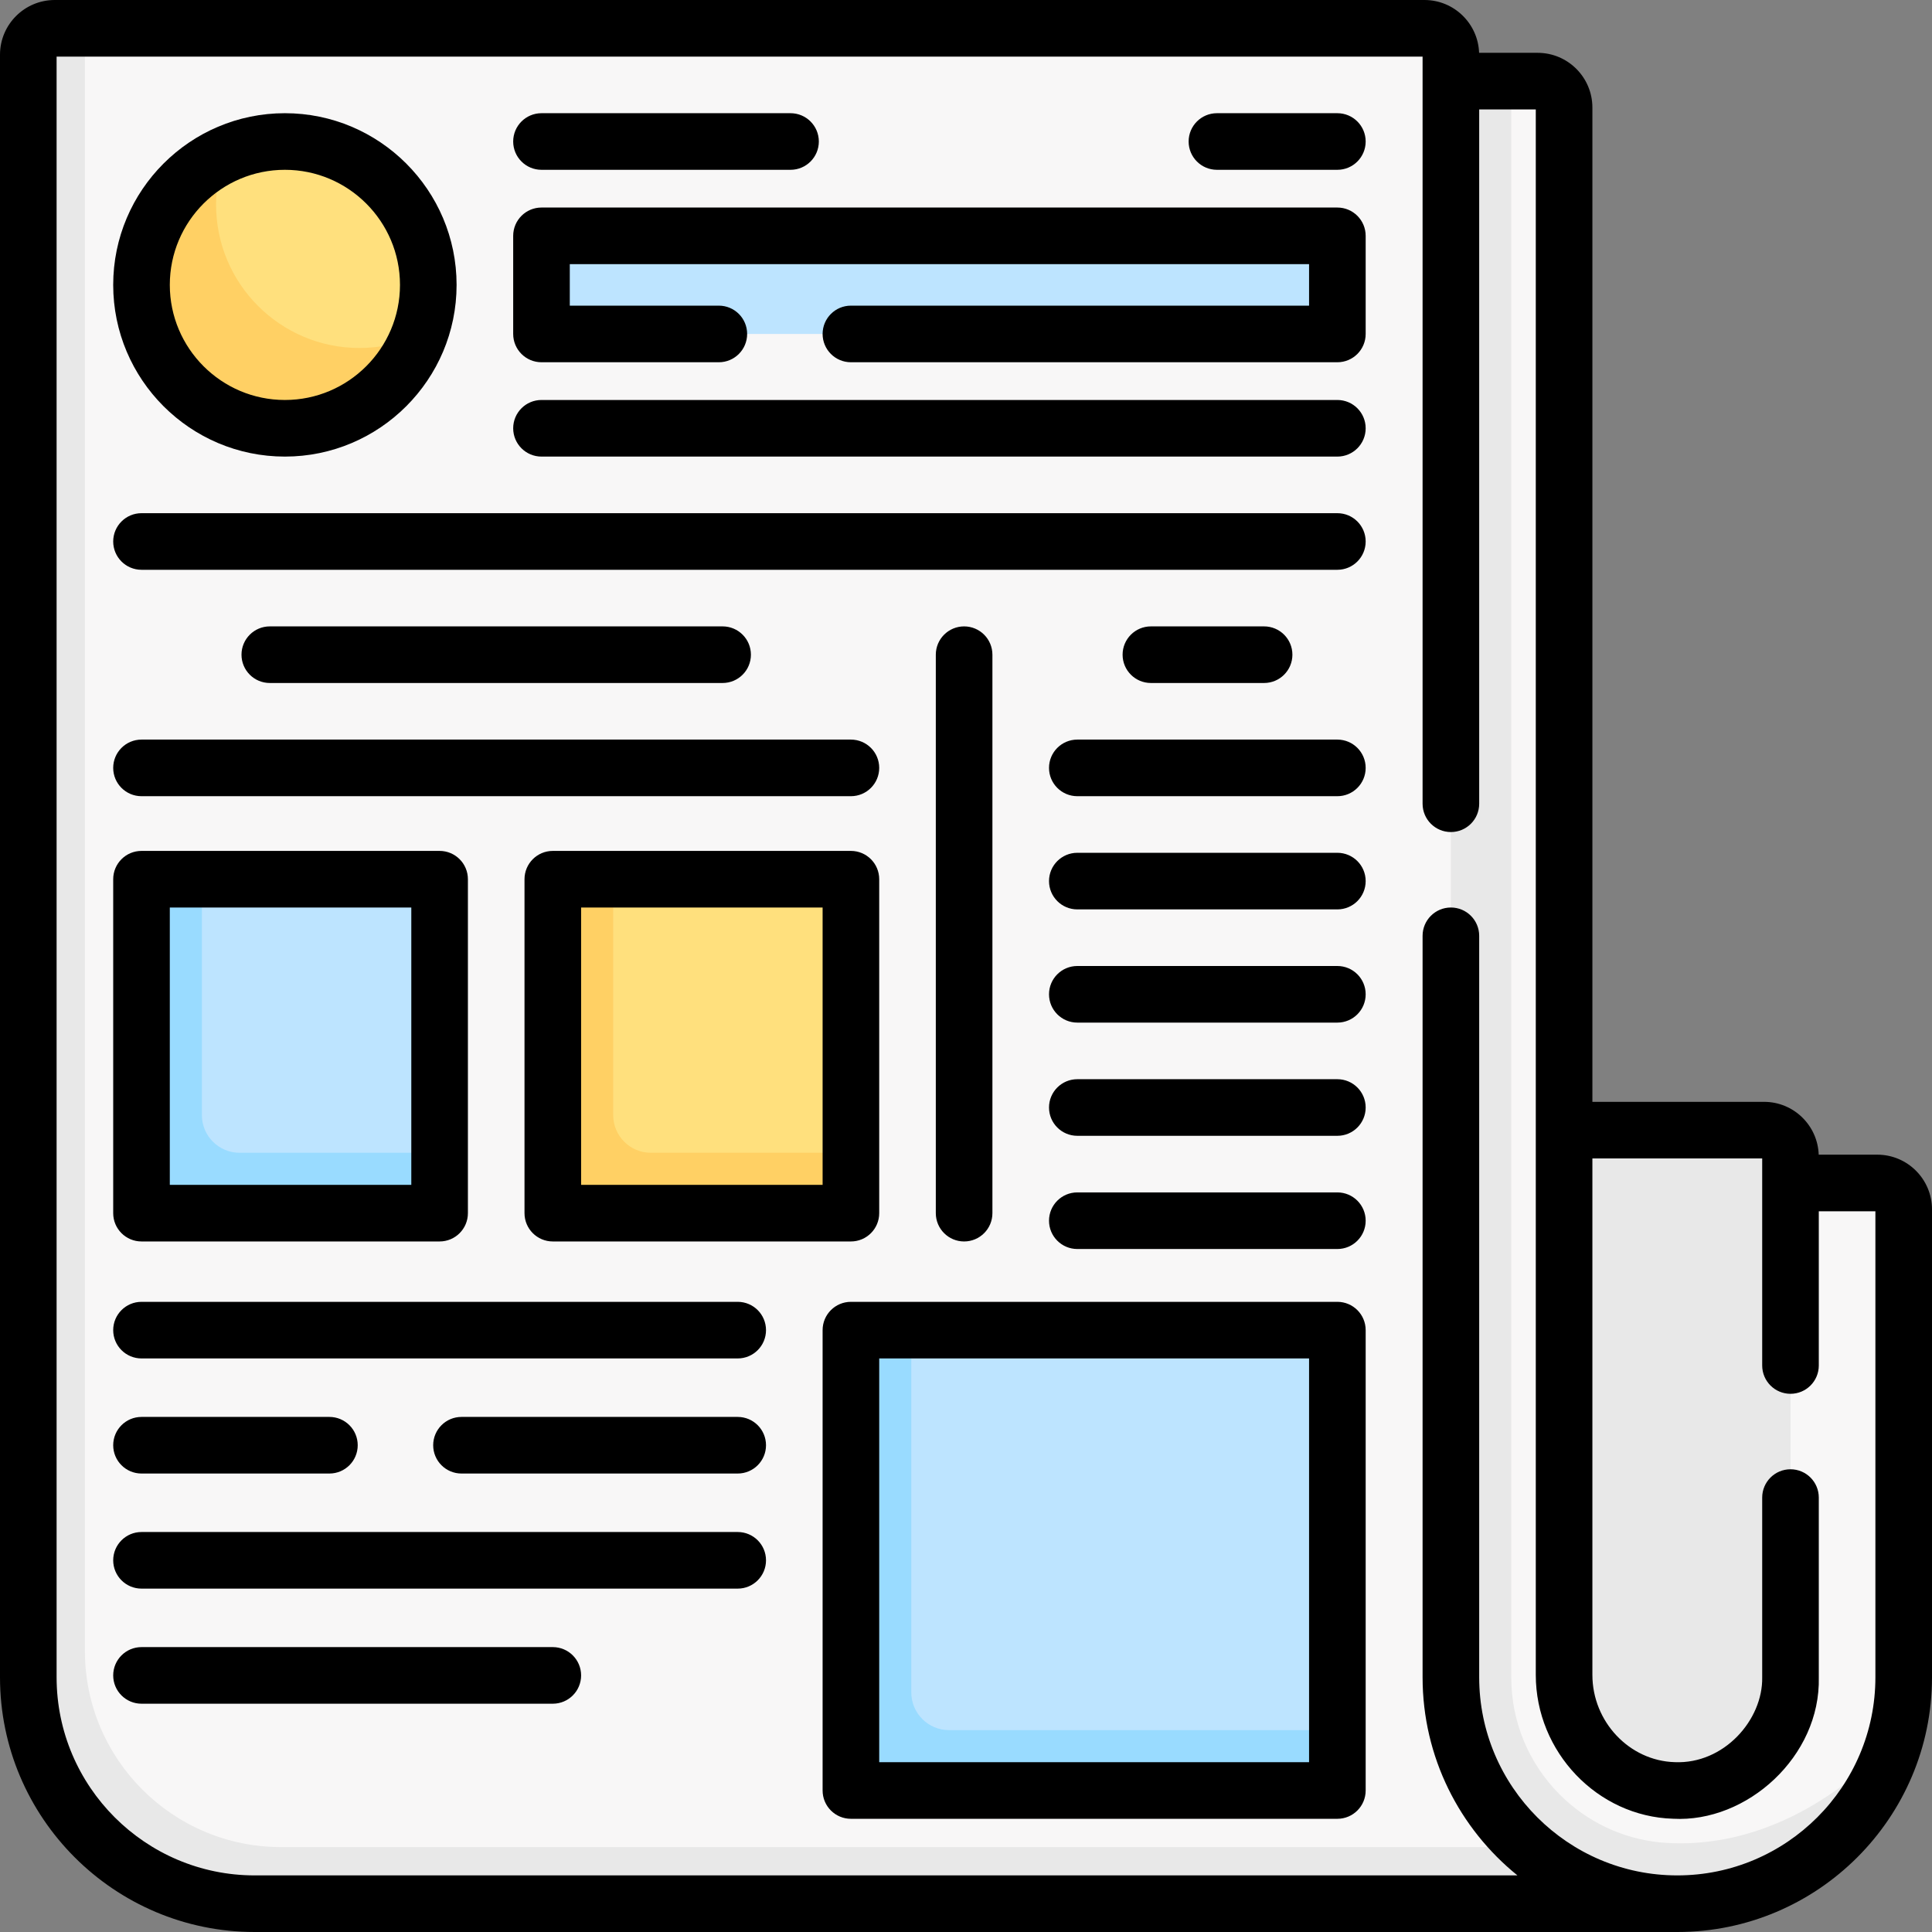 <svg id="Capa_1" enable-background="new 0 0 512 512" height="512" viewBox="0 0 512 512" width="512" xmlns="http://www.w3.org/2000/svg"><rect x="0" y="0" width="512" height="512" fill="#808080" stroke="none"/><g><g><path d="m474.5 306.5v7l5.069 131c0 16.84-19.019 35.073-35.979 34.573-16.32-.49-32.829-18.743-32.829-35.073v-144.5h56.739c3.87 0 7 3.13 7 7z" fill="#e8e8e8"/><path d="m504.5 320.5v124c0 33.14-26.86 60-60 60-16.57 0-31.57-6.72-42.43-17.57-10.85-10.86-17.57-25.86-17.57-42.43v-423l9.156 1.422 6.844-1.422h7c3.87 0 7 3.13 7 7v415.36c0 16.33 12.77 30.14 29.09 30.63 16.96.5 30.91-13.15 30.91-29.99v-131h23c3.87 0 7 3.13 7 7z" fill="#f8f7f7"/><path d="m439.825 488.249c-9.983-1.049-19.237-5.441-26.435-12.629-8.31-8.32-12.89-19.37-12.89-31.12v-423h-21.17l-.716 421.573c0 5.286 2.423 20.478 2.422 20.477 6.081 24.574 35.859 41.357 63.463 40.95 27.56 0 50.77-18.57 57.8-43.88-20.495 21.742-42.849 29.412-62.474 27.629z" fill="#e8e8e8"/><path d="m407.789 504.5-335.45-4.839c-33.14 0-60-26.86-60-60l-2.669-422.56c0-3.87 3.13-7 7-7l5.83-2.601h355c3.87 0 7 3.13 7 7v430c0 16.57 6.72 31.57 17.57 42.43.886.885 1.799 1.743 2.739 2.571z" fill="#f8f7f7"/><path d="m444.5 504.5h-377c-33.14 0-60-26.86-60-60v-430c0-3.87 3.13-7 7-7h8v430c0 28.72 23.28 52 52 52h330.31c10.58 9.33 24.47 15 39.69 15z" fill="#e8e8e8"/><g><path d="m113.497 75.497c0-20.985-17.012-37.997-37.997-37.997-5.668 0-11.046 1.241-15.877 3.466 0 0-8.003 6.586-11.509 10.595-5.843 6.682-9.078 14.363-9.078 23.936 0 20.985 15.478 35.8 36.463 35.8 11.145 0 20.275-4.195 27.226-11.838 3.231-3.553 8.398-10.713 8.398-10.713 1.536-4.125 2.374-8.589 2.374-13.249z" fill="#ffe07d"/><path d="m111.124 88.746c-5.365 14.454-19.3 24.754-35.624 24.754-20.99 0-37.997-17.023-37.997-37.997 0-15.32 9.049-28.548 22.12-34.537-1.535 4.119-2.362 8.592-2.362 13.258 0 20.974 17.008 37.997 37.997 37.997 5.655.001 11.048-1.226 15.866-3.475z" fill="#ffd064"/></g><g><path d="m111.853 319.881h-68.917c-2.209 0-4-1.791-4-4l.257-76.807c0-2.209 1.791-4 4-4l10.307-2.074h59c2.209 0 4 1.791 4 4v68.5l-.647 10.381c0 2.209-1.791 4-4 4z" fill="#bde4ff"/><path d="m116.5 305.5v12c0 2.209-1.791 4-4 4h-71c-2.209 0-4-1.791-4-4v-80.5c0-2.209 1.791-4 4-4h12v62.5c0 5.523 4.477 10 10 10z" fill="#99dbff"/></g><path d="m147.5 62.5h202.917c2.209 0 4 1.791 4 4v18c0 2.209-1.791 4-4 4h-202.917c-2.209 0-4-1.791-4-4v-18c0-2.209 1.791-4 4-4z" fill="#bde4ff"/><path d="m349.11 472.633-117.706-.541c-2.209 0-4-1.791-4-4l-1.073-109.239c0-2.209 1.791-4 4-4l11.17-2.353h108.917c2.209 0 4 1.791 4 4v102l-1.307 10.133c-.001 2.209-1.792 4-4.001 4z" fill="#bde4ff"/><path d="m354.42 458.5v12c0 2.209-1.791 4-4 4h-120.92c-2.209 0-4-1.791-4-4v-114c0-2.209 1.791-4 4-4h12v96c0 5.523 4.477 10 10 10z" fill="#99dbff"/><g><path d="m220.853 319.881h-68.917c-2.209 0-4-1.791-4-4l.257-76.807c0-2.209 1.791-4 4-4l10.307-2.074h59c2.209 0 4 1.791 4 4v68.5l-.647 10.381c0 2.209-1.791 4-4 4z" fill="#ffe07d"/><path d="m225.5 305.5v12c0 2.209-1.791 4-4 4h-71c-2.209 0-4-1.791-4-4v-80.5c0-2.209 1.791-4 4-4h12v62.5c0 5.523 4.477 10 10 10z" fill="#ffd064"/></g></g><g><path d="m497.5 306h-15.525c-.267-7.763-6.648-14-14.475-14h-45.5v-263.5c0-7.995-6.505-14.5-14.5-14.5h-15.525c-.267-7.763-6.648-14-14.475-14h-363c-7.995 0-14.5 6.505-14.5 14.5v430c0 37.22 30.28 67.5 67.5 67.5h377c37.22 0 67.5-30.28 67.5-67.5v-124c0-7.995-6.505-14.5-14.5-14.5zm-.5 138.5c0 28.949-23.552 52.5-52.5 52.5s-52.5-23.551-52.5-52.5v-196.5c0-4.142-3.357-7.5-7.5-7.5s-7.5 3.358-7.5 7.5v196.5c0 21.187 9.82 40.116 25.139 52.5h-334.639c-28.948 0-52.5-23.551-52.5-52.5v-429.5h362v198c0 4.142 3.357 7.5 7.5 7.5s7.5-3.358 7.5-7.5v-184h15v414.862c0 20.425 16.315 37.526 36.369 38.121 19.582 1.095 39.136-16.511 38.631-37.483v-47.627c0-4.142-3.357-7.5-7.5-7.5s-7.5 3.358-7.5 7.5v47.627c.21 11.272-10.13 23.054-23.186 22.49-12.028-.357-21.814-10.733-21.814-23.128v-136.862h45v54.873c0 4.142 3.357 7.5 7.5 7.5s7.5-3.358 7.5-7.5v-40.873h15z"/><path d="m143.5 45h66c4.143 0 7.5-3.358 7.5-7.5s-3.357-7.5-7.5-7.5h-66c-4.143 0-7.5 3.358-7.5 7.5s3.357 7.5 7.5 7.5z"/><path d="m354.417 106h-210.917c-4.143 0-7.5 3.358-7.5 7.5s3.357 7.5 7.5 7.5h210.917c4.143 0 7.5-3.358 7.5-7.5s-3.357-7.5-7.5-7.5z"/><path d="m354.417 55h-210.917c-4.143 0-7.5 3.358-7.5 7.5v26c0 4.142 3.357 7.5 7.5 7.5h47c4.143 0 7.5-3.358 7.5-7.5s-3.357-7.5-7.5-7.5h-39.5v-11h195.917v11h-121.417c-4.143 0-7.5 3.358-7.5 7.5s3.357 7.5 7.5 7.5h128.917c4.143 0 7.5-3.358 7.5-7.5v-26c0-4.142-3.357-7.5-7.5-7.5z"/><path d="m37.5 329h79c4.143 0 7.5-3.358 7.5-7.5v-88.5c0-4.142-3.357-7.5-7.5-7.5h-79c-4.143 0-7.5 3.358-7.5 7.5v88.5c0 4.142 3.357 7.5 7.5 7.5zm7.5-88.5h64v73.5h-64z"/><path d="m354.417 345h-128.917c-4.143 0-7.5 3.358-7.5 7.5v122c0 4.142 3.357 7.5 7.5 7.5h128.917c4.143 0 7.5-3.358 7.5-7.5v-122c0-4.142-3.357-7.5-7.5-7.5zm-7.5 122h-113.917v-107h113.917z"/><path d="m75.5 121c25.089 0 45.5-20.411 45.5-45.5s-20.411-45.5-45.5-45.5-45.5 20.411-45.5 45.5 20.411 45.5 45.5 45.5zm0-76c16.817 0 30.5 13.682 30.5 30.5s-13.683 30.5-30.5 30.5-30.5-13.682-30.5-30.5 13.683-30.5 30.5-30.5z"/><path d="m225.5 225.5h-79c-4.143 0-7.5 3.358-7.5 7.5v88.5c0 4.142 3.357 7.5 7.5 7.5h79c4.143 0 7.5-3.358 7.5-7.5v-88.5c0-4.142-3.357-7.5-7.5-7.5zm-7.5 88.5h-64v-73.5h64z"/><path d="m30 203.5c0 4.142 3.357 7.5 7.5 7.5h188c4.143 0 7.5-3.358 7.5-7.5s-3.357-7.5-7.5-7.5h-188c-4.143 0-7.5 3.358-7.5 7.5z"/><path d="m195.5 345h-158c-4.143 0-7.5 3.358-7.5 7.5s3.357 7.5 7.5 7.5h158c4.143 0 7.5-3.358 7.5-7.5s-3.357-7.5-7.5-7.5z"/><path d="m195.5 375.5h-73.202c-4.143 0-7.5 3.358-7.5 7.5s3.357 7.5 7.5 7.5h73.202c4.143 0 7.5-3.358 7.5-7.5s-3.357-7.5-7.5-7.5z"/><path d="m37.5 390.5h49.798c4.143 0 7.5-3.358 7.5-7.5s-3.357-7.5-7.5-7.5h-49.798c-4.143 0-7.5 3.358-7.5 7.5s3.357 7.5 7.5 7.5z"/><path d="m195.5 406h-158c-4.143 0-7.5 3.358-7.5 7.5s3.357 7.5 7.5 7.5h158c4.143 0 7.5-3.358 7.5-7.5s-3.357-7.5-7.5-7.5z"/><path d="m146.5 436.5h-109c-4.143 0-7.5 3.358-7.5 7.5s3.357 7.5 7.5 7.5h109c4.143 0 7.5-3.358 7.5-7.5s-3.357-7.5-7.5-7.5z"/><path d="m191.5 181c4.143 0 7.5-3.358 7.5-7.5s-3.357-7.5-7.5-7.5h-120c-4.143 0-7.5 3.358-7.5 7.5s3.357 7.5 7.5 7.5z"/><path d="m354.417 196h-68.917c-4.143 0-7.5 3.358-7.5 7.5s3.357 7.5 7.5 7.5h68.917c4.143 0 7.5-3.358 7.5-7.5s-3.357-7.5-7.5-7.5z"/><path d="m354.417 226h-68.917c-4.143 0-7.5 3.358-7.5 7.5s3.357 7.5 7.5 7.5h68.917c4.143 0 7.5-3.358 7.5-7.5s-3.357-7.5-7.5-7.5z"/><path d="m354.417 256h-68.917c-4.143 0-7.5 3.358-7.5 7.5s3.357 7.5 7.5 7.5h68.917c4.143 0 7.5-3.358 7.5-7.5s-3.357-7.5-7.5-7.5z"/><path d="m354.417 286h-68.917c-4.143 0-7.5 3.358-7.5 7.5s3.357 7.5 7.5 7.5h68.917c4.143 0 7.5-3.358 7.5-7.5s-3.357-7.5-7.5-7.5z"/><path d="m354.417 316h-68.917c-4.143 0-7.5 3.358-7.5 7.5s3.357 7.5 7.5 7.5h68.917c4.143 0 7.5-3.358 7.5-7.5s-3.357-7.5-7.5-7.5z"/><path d="m335 181c4.143 0 7.5-3.358 7.5-7.5s-3.357-7.5-7.5-7.5h-30c-4.143 0-7.5 3.358-7.5 7.5s3.357 7.5 7.5 7.5z"/><path d="m354.417 136h-316.917c-4.143 0-7.5 3.358-7.5 7.5s3.357 7.5 7.5 7.5h316.917c4.143 0 7.5-3.358 7.5-7.5s-3.357-7.5-7.5-7.5z"/><path d="m354.417 30h-31.917c-4.143 0-7.5 3.358-7.5 7.5s3.357 7.5 7.5 7.5h31.917c4.143 0 7.5-3.358 7.5-7.5s-3.357-7.5-7.5-7.5z"/><path d="m263 321.5v-148c0-4.142-3.357-7.5-7.5-7.5s-7.5 3.358-7.5 7.5v148c0 4.142 3.357 7.5 7.5 7.5s7.5-3.358 7.5-7.5z"/></g></g></svg>